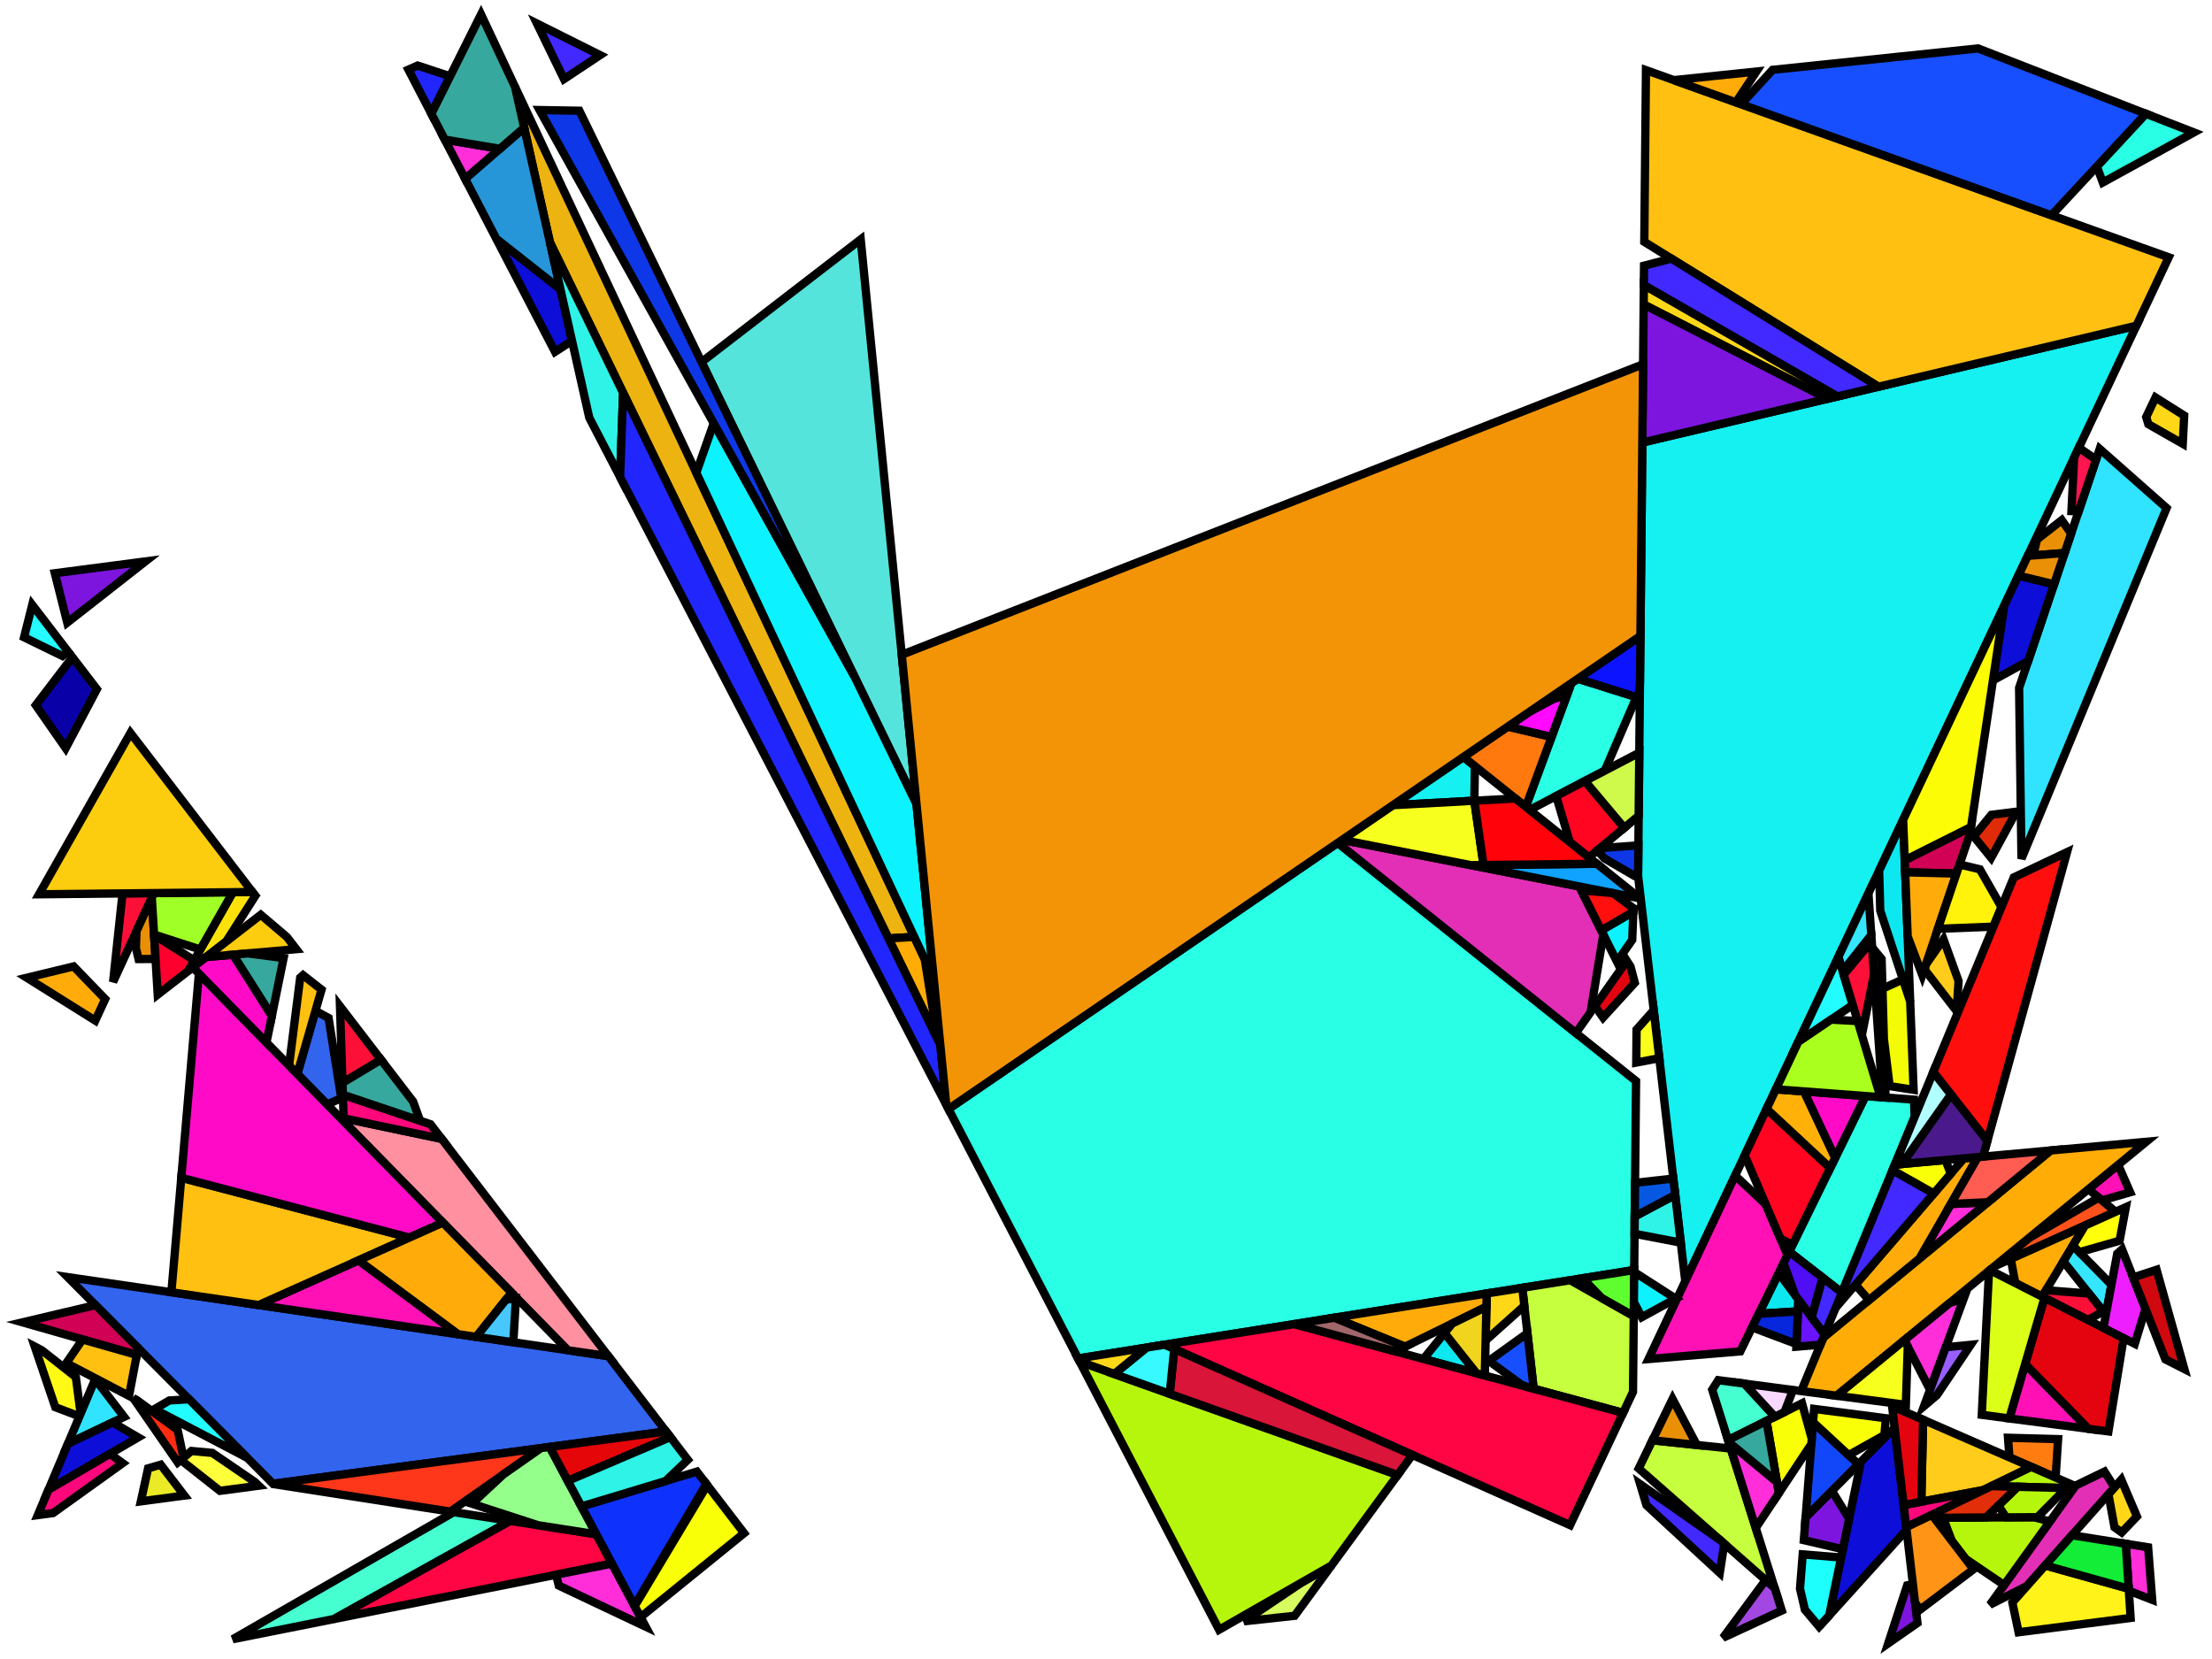 <?xml version="1.0" encoding="iso-8859-1" standalone="no"?>
<!DOCTYPE svg PUBLIC "-//W3C//DTD SVG 1.0//EN" "http://www.w3.org/TR/2001/REC-SVG-20010904/DTD/svg10.dtd">
<svg xmlns="http://www.w3.org/2000/svg" width="800" height="600">
<path style="fill:rgb(0, 0, 0);fill-opacity:0.0;fill-rule:evenodd;stroke:rgb(0, 0, 0);stroke-width:0.0;" d="M 0, 600 L 800, 600 L 800, 0 L 0, 0 z "/>
<path style="fill:rgb(48, 228, 255);fill-opacity:1.0;fill-rule:evenodd;stroke:rgb(0, 0, 0);stroke-width:3.0;" d="M 44.878, 512.441 L 24.557, 522.161 L 34.42, 498.79 z "/>
<path style="fill:rgb(48, 228, 255);fill-opacity:1.0;fill-rule:evenodd;stroke:rgb(0, 0, 0);stroke-width:3.0;" d="M 783.585, 183.744 L 731.096, 310.585 L 730.237, 248.791 L 759.383, 162.355 z "/>
<path style="fill:rgb(50, 100, 237);fill-opacity:1.0;fill-rule:evenodd;stroke:rgb(0, 0, 0);stroke-width:3.0;" d="M 118.827, 368.163 L 123.435, 397.18 L 118.291, 399.425 L 107.525, 388.436 L 114.086, 365.589 z "/>
<path style="fill:rgb(50, 100, 237);fill-opacity:1.0;fill-rule:evenodd;stroke:rgb(0, 0, 0);stroke-width:3.0;" d="M 220.026, 490.483 L 240.896, 517.7 L 98.74, 536.625 L 24.474, 461.882 z "/>
<path style="fill:rgb(21, 240, 240);fill-opacity:1.0;fill-rule:evenodd;stroke:rgb(0, 0, 0);stroke-width:3.0;" d="M 533.428, 277.094 L 533.215, 289.59 L 503.749, 291.204 L 529.263, 273.761 z "/>
<path style="fill:rgb(21, 240, 240);fill-opacity:1.0;fill-rule:evenodd;stroke:rgb(0, 0, 0);stroke-width:3.0;" d="M 609.502, 463.362 L 592.432, 316.75 L 593.968, 160.044 L 772.656, 117.801 z "/>
<path style="fill:rgb(40, 255, 228);fill-opacity:1.0;fill-rule:evenodd;stroke:rgb(0, 0, 0);stroke-width:3.0;" d="M 692.226, 397.705 L 692.467, 403.933 L 666.155, 467.517 L 647.084, 452.675 L 674.67, 396.391 z "/>
<path style="fill:rgb(40, 255, 228);fill-opacity:1.0;fill-rule:evenodd;stroke:rgb(0, 0, 0);stroke-width:3.0;" d="M 591.834, 252.127 L 580.392, 278.726 L 553.2, 292.921 L 551.811, 291.809 L 568.331, 247.051 L 570.651, 245.465 z "/>
<path style="fill:rgb(40, 255, 228);fill-opacity:1.0;fill-rule:evenodd;stroke:rgb(0, 0, 0);stroke-width:3.0;" d="M 793.437, 47.894 L 760.505, 65.997 L 758.35, 60.201 L 776.067, 41.133 z "/>
<path style="fill:rgb(40, 255, 228);fill-opacity:1.0;fill-rule:evenodd;stroke:rgb(0, 0, 0);stroke-width:3.0;" d="M 591.704, 390.977 L 591.034, 459.324 L 389.909, 491.307 L 343.029, 401.085 L 483.809, 304.837 z "/>
<path style="fill:rgb(13, 231, 240);fill-opacity:1.0;fill-rule:evenodd;stroke:rgb(0, 0, 0);stroke-width:3.0;" d="M 534.003, 496.671 L 514.808, 491.488 L 522.43, 482.093 z "/>
<path style="fill:rgb(13, 231, 240);fill-opacity:1.0;fill-rule:evenodd;stroke:rgb(0, 0, 0);stroke-width:3.0;" d="M 650.421, 469.971 L 650.237, 474.28 L 636.075, 475.136 L 643.285, 460.426 z "/>
<path style="fill:rgb(13, 231, 240);fill-opacity:1.0;fill-rule:evenodd;stroke:rgb(0, 0, 0);stroke-width:3.0;" d="M 690.853, 362.272 L 680.021, 329.356 L 679.611, 314.87 L 688.303, 296.461 z "/>
<path style="fill:rgb(255, 44, 130);fill-opacity:1.0;fill-rule:evenodd;stroke:rgb(0, 0, 0);stroke-width:3.0;" d="M 680.515, 346.817 L 681.934, 396.935 L 680.844, 396.853 L 677.092, 342.657 z "/>
<path style="fill:rgb(197, 255, 62);fill-opacity:1.0;fill-rule:evenodd;stroke:rgb(0, 0, 0);stroke-width:3.0;" d="M 590.87, 475.988 L 590.602, 503.393 L 587.017, 510.985 L 554.679, 502.253 L 550.559, 465.76 L 567.876, 463.007 z "/>
<path style="fill:rgb(197, 255, 62);fill-opacity:1.0;fill-rule:evenodd;stroke:rgb(0, 0, 0);stroke-width:3.0;" d="M 625.945, 523.891 L 641.843, 574.352 L 592.652, 531.102 L 597.621, 520.9 z "/>
<path style="fill:rgb(249, 255, 26);fill-opacity:1.0;fill-rule:evenodd;stroke:rgb(0, 0, 0);stroke-width:3.0;" d="M 600.112, 382.714 L 591.769, 384.29 L 591.886, 372.362 L 598.094, 365.387 z "/>
<path style="fill:rgb(255, 17, 182);fill-opacity:1.0;fill-rule:evenodd;stroke:rgb(0, 0, 0);stroke-width:3.0;" d="M 770.397, 431.213 L 760.19, 434.134 L 755.319, 430.076 L 766.054, 421.268 z "/>
<path style="fill:rgb(255, 17, 182);fill-opacity:1.0;fill-rule:evenodd;stroke:rgb(0, 0, 0);stroke-width:3.0;" d="M 755.302, 516.753 L 726.681, 512.992 L 732.429, 493.307 z "/>
<path style="fill:rgb(255, 17, 182);fill-opacity:1.0;fill-rule:evenodd;stroke:rgb(0, 0, 0);stroke-width:3.0;" d="M 165.697, 482.537 L 93.533, 471.983 L 129.669, 455.816 z "/>
<path style="fill:rgb(255, 17, 182);fill-opacity:1.0;fill-rule:evenodd;stroke:rgb(0, 0, 0);stroke-width:3.0;" d="M 638.585, 435.537 L 646.475, 453.917 L 629.407, 488.741 L 596.211, 491.512 L 627.537, 425.164 z "/>
<path style="fill:rgb(255, 55, 26);fill-opacity:1.0;fill-rule:evenodd;stroke:rgb(0, 0, 0);stroke-width:3.0;" d="M 162.865, 546.691 L 98.419, 536.667 L 195.625, 523.727 z "/>
<path style="fill:rgb(252, 226, 10);fill-opacity:1.0;fill-rule:evenodd;stroke:rgb(0, 0, 0);stroke-width:3.0;" d="M 92.336, 323.969 L 81.803, 340.526 L 67.999, 351.217 L 84.212, 322.683 L 91.292, 322.607 z "/>
<path style="fill:rgb(14, 14, 217);fill-opacity:1.0;fill-rule:evenodd;stroke:rgb(0, 0, 0);stroke-width:3.0;" d="M 49.96, 519.85 L 17.545, 538.777 L 24.557, 522.161 L 40.715, 514.432 z "/>
<path style="fill:rgb(14, 14, 217);fill-opacity:1.0;fill-rule:evenodd;stroke:rgb(0, 0, 0);stroke-width:3.0;" d="M 742.875, 211.309 L 733.507, 239.093 L 720.777, 246.067 L 724.803, 219.155 L 729.982, 208.184 z "/>
<path style="fill:rgb(14, 14, 217);fill-opacity:1.0;fill-rule:evenodd;stroke:rgb(0, 0, 0);stroke-width:3.0;" d="M 202.696, 104.633 L 206.882, 123.282 L 200.734, 127.232 L 179.489, 86.345 z "/>
<path style="fill:rgb(14, 14, 217);fill-opacity:1.0;fill-rule:evenodd;stroke:rgb(0, 0, 0);stroke-width:3.0;" d="M 689.533, 553.299 L 661.544, 584.261 L 673.024, 528.641 L 685.215, 516.388 z "/>
<path style="fill:rgb(255, 5, 67);fill-opacity:1.0;fill-rule:evenodd;stroke:rgb(0, 0, 0);stroke-width:3.0;" d="M 215.68, 554.905 L 221.335, 565.492 L 120.639, 585.572 L 184.446, 550.047 z "/>
<path style="fill:rgb(255, 5, 67);fill-opacity:1.0;fill-rule:evenodd;stroke:rgb(0, 0, 0);stroke-width:3.0;" d="M 587.017, 510.985 L 567.845, 551.592 L 421.212, 486.329 L 468.091, 478.875 z "/>
<path style="fill:rgb(255, 144, 159);fill-opacity:1.0;fill-rule:evenodd;stroke:rgb(0, 0, 0);stroke-width:3.0;" d="M 159.758, 411.892 L 220.026, 490.483 L 205.414, 488.346 L 124.318, 405.576 L 124.281, 404.441 z "/>
<path style="fill:rgb(95, 255, 47);fill-opacity:1.0;fill-rule:evenodd;stroke:rgb(0, 0, 0);stroke-width:3.0;" d="M 590.87, 475.988 L 579.276, 469.443 L 572.35, 462.295 L 591.034, 459.324 z "/>
<path style="fill:rgb(255, 81, 27);fill-opacity:1.0;fill-rule:evenodd;stroke:rgb(0, 0, 0);stroke-width:3.0;" d="M 765.138, 438.256 L 724.325, 456.619 L 725.001, 454.949 L 733.677, 447.831 L 759.023, 433.162 z "/>
<path style="fill:rgb(148, 255, 138);fill-opacity:1.0;fill-rule:evenodd;stroke:rgb(0, 0, 0);stroke-width:3.0;" d="M 215.68, 554.905 L 194.621, 551.63 L 170.661, 543.837 L 182.035, 533.253 L 195.625, 523.727 L 198.803, 523.304 z "/>
<path style="fill:rgb(209, 1, 85);fill-opacity:1.0;fill-rule:evenodd;stroke:rgb(0, 0, 0);stroke-width:3.0;" d="M 712.503, 301.383 L 707.594, 315.941 L 689.04, 315.483 L 688.871, 311.118 L 712.846, 299.092 z "/>
<path style="fill:rgb(209, 1, 85);fill-opacity:1.0;fill-rule:evenodd;stroke:rgb(0, 0, 0);stroke-width:3.0;" d="M 49.934, 487.505 L 49.459, 490.025 L 8.138, 478.239 L 34.536, 472.009 z "/>
<path style="fill:rgb(243, 252, 6);fill-opacity:1.0;fill-rule:evenodd;stroke:rgb(0, 0, 0);stroke-width:3.0;" d="M 690.853, 362.272 L 692.088, 394.16 L 683.412, 392.807 L 681.333, 375.698 L 680.82, 357.567 L 688.202, 354.218 z "/>
<path style="fill:rgb(255, 192, 18);fill-opacity:1.0;fill-rule:evenodd;stroke:rgb(0, 0, 0);stroke-width:3.0;" d="M 148.062, 447.587 L 93.533, 471.983 L 61.983, 467.368 L 65.563, 425.943 z "/>
<path style="fill:rgb(255, 192, 18);fill-opacity:1.0;fill-rule:evenodd;stroke:rgb(0, 0, 0);stroke-width:3.0;" d="M 116.289, 357.919 L 107.525, 388.436 L 104.54, 385.39 L 108.566, 353.6 L 109.596, 352.677 z "/>
<path style="fill:rgb(255, 192, 18);fill-opacity:1.0;fill-rule:evenodd;stroke:rgb(0, 0, 0);stroke-width:3.0;" d="M 49.459, 490.025 L 46.663, 504.852 L 23.992, 492.98 L 29.836, 484.429 z "/>
<path style="fill:rgb(255, 192, 18);fill-opacity:1.0;fill-rule:evenodd;stroke:rgb(0, 0, 0);stroke-width:3.0;" d="M 784.344, 93.047 L 772.656, 117.801 L 679.354, 139.858 L 594.68, 87.468 L 595.289, 25.371 z "/>
<path style="fill:rgb(252, 252, 7);fill-opacity:1.0;fill-rule:evenodd;stroke:rgb(0, 0, 0);stroke-width:3.0;" d="M 712.846, 299.092 L 688.871, 311.118 L 688.303, 296.461 L 724.803, 219.155 z "/>
<path style="fill:rgb(255, 215, 25);fill-opacity:1.0;fill-rule:evenodd;stroke:rgb(0, 0, 0);stroke-width:3.0;" d="M 772.85, 548.442 L 767.333, 554.224 L 764.737, 552.352 L 762.542, 540.375 L 767.188, 535.135 z "/>
<path style="fill:rgb(255, 215, 25);fill-opacity:1.0;fill-rule:evenodd;stroke:rgb(0, 0, 0);stroke-width:3.0;" d="M 789.943, 150.3 L 789.43, 160.515 L 776.985, 153.415 L 776.202, 150.832 L 779.57, 143.754 z "/>
<path style="fill:rgb(255, 215, 25);fill-opacity:1.0;fill-rule:evenodd;stroke:rgb(0, 0, 0);stroke-width:3.0;" d="M 664.548, 143.358 L 660.906, 144.219 L 594.458, 110.123 L 594.527, 103.078 z "/>
<path style="fill:rgb(255, 215, 25);fill-opacity:1.0;fill-rule:evenodd;stroke:rgb(0, 0, 0);stroke-width:3.0;" d="M 403.01, 496.949 L 390.531, 492.505 L 389.909, 491.307 L 414.78, 487.352 z "/>
<path style="fill:rgb(255, 215, 25);fill-opacity:1.0;fill-rule:evenodd;stroke:rgb(0, 0, 0);stroke-width:3.0;" d="M 551.296, 472.283 L 537.293, 484.803 L 537.689, 467.807 L 550.559, 465.76 z "/>
<path style="fill:rgb(255, 124, 17);fill-opacity:1.0;fill-rule:evenodd;stroke:rgb(0, 0, 0);stroke-width:3.0;" d="M 744.343, 520.48 L 743.437, 534.36 L 726.746, 527.086 L 726.223, 519.989 z "/>
<path style="fill:rgb(255, 5, 33);fill-opacity:1.0;fill-rule:evenodd;stroke:rgb(0, 0, 0);stroke-width:3.0;" d="M 587.437, 299.406 L 574.657, 310.096 L 567.755, 304.572 L 562.8, 287.91 L 573.216, 282.472 z "/>
<path style="fill:rgb(255, 5, 33);fill-opacity:1.0;fill-rule:evenodd;stroke:rgb(0, 0, 0);stroke-width:3.0;" d="M 661.914, 422.418 L 648.282, 450.23 L 643.918, 447.961 L 630.991, 417.848 L 638.925, 401.043 z "/>
<path style="fill:rgb(237, 179, 17);fill-opacity:1.0;fill-rule:evenodd;stroke:rgb(0, 0, 0);stroke-width:3.0;" d="M 330.666, 338.849 L 321.342, 339.392 L 198.878, 87.625 L 186.248, 31.354 z "/>
<path style="fill:rgb(228, 6, 9);fill-opacity:1.0;fill-rule:evenodd;stroke:rgb(0, 0, 0);stroke-width:3.0;" d="M 242.464, 519.745 L 205.355, 535.572 L 198.803, 523.304 L 240.896, 517.7 z "/>
<path style="fill:rgb(85, 228, 220);fill-opacity:1.0;fill-rule:evenodd;stroke:rgb(0, 0, 0);stroke-width:3.0;" d="M 331.468, 290.81 L 253.73, 130.94 L 311.29, 86.575 z "/>
<path style="fill:rgb(255, 177, 10);fill-opacity:1.0;fill-rule:evenodd;stroke:rgb(0, 0, 0);stroke-width:3.0;" d="M 652.465, 394.729 L 663.723, 418.726 L 661.914, 422.418 L 638.925, 401.043 L 642.267, 393.966 z "/>
<path style="fill:rgb(255, 11, 199);fill-opacity:1.0;fill-rule:evenodd;stroke:rgb(0, 0, 0);stroke-width:3.0;" d="M 160.171, 442.169 L 148.062, 447.587 L 65.563, 425.943 L 71.944, 352.121 z "/>
<path style="fill:rgb(255, 11, 199);fill-opacity:1.0;fill-rule:evenodd;stroke:rgb(0, 0, 0);stroke-width:3.0;" d="M 98.325, 367.4 L 96.367, 377.048 L 69.738, 349.87 L 74.57, 346.128 L 84.313, 345.273 z "/>
<path style="fill:rgb(255, 11, 199);fill-opacity:1.0;fill-rule:evenodd;stroke:rgb(0, 0, 0);stroke-width:3.0;" d="M 674.67, 396.391 L 663.723, 418.726 L 652.465, 394.729 z "/>
<path style="fill:rgb(255, 172, 7);fill-opacity:1.0;fill-rule:evenodd;stroke:rgb(0, 0, 0);stroke-width:3.0;" d="M 738.551, 468.958 L 728.84, 464.019 L 727.231, 455.311 L 754.075, 443.233 z "/>
<path style="fill:rgb(255, 172, 7);fill-opacity:1.0;fill-rule:evenodd;stroke:rgb(0, 0, 0);stroke-width:3.0;" d="M 334.445, 346.894 L 339.09, 375.881 L 321.342, 339.392 L 330.666, 338.849 z "/>
<path style="fill:rgb(255, 172, 7);fill-opacity:1.0;fill-rule:evenodd;stroke:rgb(0, 0, 0);stroke-width:3.0;" d="M 664.253, 504.788 L 651.429, 503.103 L 659.413, 483.808 L 741.643, 416.083 L 776.199, 412.946 z "/>
<path style="fill:rgb(255, 204, 27);fill-opacity:1.0;fill-rule:evenodd;stroke:rgb(0, 0, 0);stroke-width:3.0;" d="M 734.623, 530.519 L 717.224, 538.92 L 694.862, 543.111 L 695.517, 513.477 z "/>
<path style="fill:rgb(255, 204, 27);fill-opacity:1.0;fill-rule:evenodd;stroke:rgb(0, 0, 0);stroke-width:3.0;" d="M 708.343, 354.795 L 707.643, 365.664 L 696.216, 350.856 L 696.4, 349.138 L 696.49, 348.873 L 702.895, 339.7 z "/>
<path style="fill:rgb(255, 43, 16);fill-opacity:1.0;fill-rule:evenodd;stroke:rgb(0, 0, 0);stroke-width:3.0;" d="M 49.309, 506.237 L 64.243, 517.126 L 66.36, 527.169 L 64.292, 528.889 L 48.217, 505.666 z "/>
<path style="fill:rgb(255, 46, 217);fill-opacity:1.0;fill-rule:evenodd;stroke:rgb(0, 0, 0);stroke-width:3.0;" d="M 776.895, 559.596 L 778.384, 578.606 L 769.928, 575.318 L 768.815, 558.318 z "/>
<path style="fill:rgb(255, 46, 217);fill-opacity:1.0;fill-rule:evenodd;stroke:rgb(0, 0, 0);stroke-width:3.0;" d="M 694.189, 455.166 L 705.545, 435.443 L 718.915, 434.801 z "/>
<path style="fill:rgb(255, 46, 217);fill-opacity:1.0;fill-rule:evenodd;stroke:rgb(0, 0, 0);stroke-width:3.0;" d="M 233.526, 588.319 L 202.094, 573.453 L 201.118, 569.524 L 221.335, 565.492 z "/>
<path style="fill:rgb(255, 46, 217);fill-opacity:1.0;fill-rule:evenodd;stroke:rgb(0, 0, 0);stroke-width:3.0;" d="M 180.786, 53.817 L 168.248, 64.71 L 160.857, 50.486 z "/>
<path style="fill:rgb(255, 46, 217);fill-opacity:1.0;fill-rule:evenodd;stroke:rgb(0, 0, 0);stroke-width:3.0;" d="M 642.654, 535.967 L 643.347, 540.005 L 634.991, 552.603 L 625.211, 521.56 z "/>
<path style="fill:rgb(255, 46, 217);fill-opacity:1.0;fill-rule:evenodd;stroke:rgb(0, 0, 0);stroke-width:3.0;" d="M 698.025, 502.637 L 688.757, 484.685 L 705.023, 471.34 L 710.301, 469.403 z "/>
<path style="fill:rgb(126, 21, 223);fill-opacity:1.0;fill-rule:evenodd;stroke:rgb(0, 0, 0);stroke-width:3.0;" d="M 24.319, 225.174 L 19.829, 207.324 L 52.566, 203.045 z "/>
<path style="fill:rgb(126, 21, 223);fill-opacity:1.0;fill-rule:evenodd;stroke:rgb(0, 0, 0);stroke-width:3.0;" d="M 660.906, 144.219 L 593.968, 160.044 L 594.458, 110.123 z "/>
<path style="fill:rgb(126, 21, 223);fill-opacity:1.0;fill-rule:evenodd;stroke:rgb(0, 0, 0);stroke-width:3.0;" d="M 668.763, 549.287 L 666.489, 560.302 L 652.374, 557.007 L 653.022, 548.745 L 662.538, 539.18 z "/>
<path style="fill:rgb(126, 21, 223);fill-opacity:1.0;fill-rule:evenodd;stroke:rgb(0, 0, 0);stroke-width:3.0;" d="M 693.472, 586.969 L 682.904, 594.34 L 689.75, 573.372 L 691.832, 572.949 z "/>
<path style="fill:rgb(52, 231, 255);fill-opacity:1.0;fill-rule:evenodd;stroke:rgb(0, 0, 0);stroke-width:3.0;" d="M 676.779, 338.136 L 666.41, 351.22 L 664.87, 346.093 L 675.736, 323.077 z "/>
<path style="fill:rgb(52, 231, 255);fill-opacity:1.0;fill-rule:evenodd;stroke:rgb(0, 0, 0);stroke-width:3.0;" d="M 763.633, 464.632 L 761.615, 475.503 L 746.249, 456.202 L 749.705, 450.475 z "/>
<path style="fill:rgb(255, 255, 10);fill-opacity:1.0;fill-rule:evenodd;stroke:rgb(0, 0, 0);stroke-width:3.0;" d="M 766.588, 448.724 L 752.051, 452.859 L 749.705, 450.475 L 754.075, 443.233 L 768.841, 436.59 z "/>
<path style="fill:rgb(215, 252, 95);fill-opacity:1.0;fill-rule:evenodd;stroke:rgb(0, 0, 0);stroke-width:3.0;" d="M 468.23, 584.367 L 449.927, 586.364 L 470.796, 572.316 L 481.549, 566.167 z "/>
<path style="fill:rgb(255, 8, 124);fill-opacity:1.0;fill-rule:evenodd;stroke:rgb(0, 0, 0);stroke-width:3.0;" d="M 689.421, 552.343 L 688.481, 544.307 L 717.224, 538.92 z "/>
<path style="fill:rgb(255, 8, 124);fill-opacity:1.0;fill-rule:evenodd;stroke:rgb(0, 0, 0);stroke-width:3.0;" d="M 155.697, 406.595 L 159.758, 411.892 L 124.281, 404.441 L 124.003, 395.911 z "/>
<path style="fill:rgb(255, 8, 124);fill-opacity:1.0;fill-rule:evenodd;stroke:rgb(0, 0, 0);stroke-width:3.0;" d="M 44.363, 529.161 L 19.198, 547.214 L 13.674, 547.949 L 17.545, 538.777 L 39.735, 525.82 z "/>
<path style="fill:rgb(35, 252, 255);fill-opacity:1.0;fill-rule:evenodd;stroke:rgb(0, 0, 0);stroke-width:3.0;" d="M 89.412, 527.237 L 55.838, 509.656 L 61.242, 506.496 L 68.375, 506.065 z "/>
<path style="fill:rgb(35, 252, 255);fill-opacity:1.0;fill-rule:evenodd;stroke:rgb(0, 0, 0);stroke-width:3.0;" d="M 670.081, 363.432 L 650.365, 376.814 L 664.87, 346.093 z "/>
<path style="fill:rgb(12, 243, 255);fill-opacity:1.0;fill-rule:evenodd;stroke:rgb(0, 0, 0);stroke-width:3.0;" d="M 606.021, 469.676 L 593.794, 476.371 L 590.92, 470.961 L 591.027, 460.041 z "/>
<path style="fill:rgb(12, 243, 255);fill-opacity:1.0;fill-rule:evenodd;stroke:rgb(0, 0, 0);stroke-width:3.0;" d="M 590.32, 339.913 L 584.796, 347.81 L 579.12, 336.472 L 590.722, 329.746 z "/>
<path style="fill:rgb(12, 243, 255);fill-opacity:1.0;fill-rule:evenodd;stroke:rgb(0, 0, 0);stroke-width:3.0;" d="M 308.971, 244.543 L 331.468, 290.81 L 337.692, 353.809 L 251.822, 170.974 L 258.118, 153.076 z "/>
<path style="fill:rgb(226, 47, 182);fill-opacity:1.0;fill-rule:evenodd;stroke:rgb(0, 0, 0);stroke-width:3.0;" d="M 571.176, 320.606 L 579.868, 337.966 L 575.248, 366.091 L 569.944, 373.605 L 483.809, 304.837 L 485.394, 303.753 z "/>
<path style="fill:rgb(226, 47, 182);fill-opacity:1.0;fill-rule:evenodd;stroke:rgb(0, 0, 0);stroke-width:3.0;" d="M 764.734, 537.903 L 733.115, 573.565 L 719.679, 580.38 L 750.743, 537.243 L 761.111, 532.221 z "/>
<path style="fill:rgb(252, 16, 56);fill-opacity:1.0;fill-rule:evenodd;stroke:rgb(0, 0, 0);stroke-width:3.0;" d="M 40.897, 355.132 L 44.318, 323.112 L 55.699, 322.99 z "/>
<path style="fill:rgb(252, 16, 56);fill-opacity:1.0;fill-rule:evenodd;stroke:rgb(0, 0, 0);stroke-width:3.0;" d="M 755.512, 467.837 L 760.665, 474.309 L 755.132, 477.393 L 738.551, 468.958 L 739.957, 466.628 z "/>
<path style="fill:rgb(252, 16, 56);fill-opacity:1.0;fill-rule:evenodd;stroke:rgb(0, 0, 0);stroke-width:3.0;" d="M 677.764, 352.37 L 673.373, 374.389 L 666.791, 352.485 L 676.93, 340.323 z "/>
<path style="fill:rgb(252, 16, 56);fill-opacity:1.0;fill-rule:evenodd;stroke:rgb(0, 0, 0);stroke-width:3.0;" d="M 137.794, 383.249 L 123.864, 391.636 L 122.96, 363.905 z "/>
<path style="fill:rgb(255, 121, 14);fill-opacity:1.0;fill-rule:evenodd;stroke:rgb(0, 0, 0);stroke-width:3.0;" d="M 561.145, 266.521 L 551.811, 291.809 L 529.263, 273.761 L 545.335, 262.773 z "/>
<path style="fill:rgb(223, 43, 8);fill-opacity:1.0;fill-rule:evenodd;stroke:rgb(0, 0, 0);stroke-width:3.0;" d="M 720.125, 310.239 L 713.838, 302.488 L 720.176, 294.701 L 729.214, 293.552 z "/>
<path style="fill:rgb(228, 4, 15);fill-opacity:1.0;fill-rule:evenodd;stroke:rgb(0, 0, 0);stroke-width:3.0;" d="M 695.517, 513.477 L 694.862, 543.111 L 688.481, 544.307 L 684.302, 508.59 z "/>
<path style="fill:rgb(228, 4, 15);fill-opacity:1.0;fill-rule:evenodd;stroke:rgb(0, 0, 0);stroke-width:3.0;" d="M 768.039, 483.959 L 762.534, 517.704 L 755.302, 516.753 L 732.429, 493.307 L 739.412, 469.396 z "/>
<path style="fill:rgb(228, 4, 15);fill-opacity:1.0;fill-rule:evenodd;stroke:rgb(0, 0, 0);stroke-width:3.0;" d="M 589.695, 349.562 L 591.249, 355.434 L 579.77, 368.008 L 576.814, 363.872 L 588.369, 347.501 z "/>
<path style="fill:rgb(23, 79, 255);fill-opacity:1.0;fill-rule:evenodd;stroke:rgb(0, 0, 0);stroke-width:3.0;" d="M 554.679, 502.253 L 552.597, 501.691 L 550.171, 500.747 L 538.455, 492.187 L 552.412, 482.17 z "/>
<path style="fill:rgb(23, 79, 255);fill-opacity:1.0;fill-rule:evenodd;stroke:rgb(0, 0, 0);stroke-width:3.0;" d="M 776.067, 41.133 L 741.937, 77.866 L 629.722, 37.697 L 641.08, 25.262 L 715.378, 17.512 z "/>
<path style="fill:rgb(252, 255, 57);fill-opacity:1.0;fill-rule:evenodd;stroke:rgb(0, 0, 0);stroke-width:3.0;" d="M 76.797, 525.468 L 92.149, 535.961 L 93.568, 537.313 L 79.542, 539.18 L 65.35, 528.009 L 69.25, 524.766 z "/>
<path style="fill:rgb(152, 94, 255);fill-opacity:1.0;fill-rule:evenodd;stroke:rgb(0, 0, 0);stroke-width:3.0;" d="M 700.488, 504.593 L 695.85, 508.526 L 703.711, 487.242 L 712.742, 486.359 z "/>
<path style="fill:rgb(182, 246, 12);fill-opacity:1.0;fill-rule:evenodd;stroke:rgb(0, 0, 0);stroke-width:3.0;" d="M 748.758, 536.679 L 747.278, 538.178 L 720.223, 537.471 L 734.623, 530.519 z "/>
<path style="fill:rgb(182, 246, 12);fill-opacity:1.0;fill-rule:evenodd;stroke:rgb(0, 0, 0);stroke-width:3.0;" d="M 741.375, 550.252 L 724.819, 573.242 L 710.844, 563.766 L 705.918, 557.321 L 702.737, 548.911 L 735.609, 548.717 z "/>
<path style="fill:rgb(182, 246, 12);fill-opacity:1.0;fill-rule:evenodd;stroke:rgb(0, 0, 0);stroke-width:3.0;" d="M 747.278, 538.178 L 736.878, 548.709 L 725.526, 548.776 L 722.727, 544.495 L 729.702, 537.719 z "/>
<path style="fill:rgb(182, 246, 12);fill-opacity:1.0;fill-rule:evenodd;stroke:rgb(0, 0, 0);stroke-width:3.0;" d="M 505.493, 533.447 L 481.549, 566.167 L 440.888, 589.42 L 390.531, 492.505 z "/>
<path style="fill:rgb(16, 163, 255);fill-opacity:1.0;fill-rule:evenodd;stroke:rgb(0, 0, 0);stroke-width:3.0;" d="M 592.358, 324.265 L 592.353, 324.766 L 531.967, 312.903 L 577.519, 312.387 z "/>
<path style="fill:rgb(14, 50, 252);fill-opacity:1.0;fill-rule:evenodd;stroke:rgb(0, 0, 0);stroke-width:3.0;" d="M 255.453, 536.682 L 229.469, 580.722 L 210.293, 544.817 L 252.032, 532.222 z "/>
<path style="fill:rgb(255, 172, 11);fill-opacity:1.0;fill-rule:evenodd;stroke:rgb(0, 0, 0);stroke-width:3.0;" d="M 694.189, 455.166 L 675.938, 470.198 L 671.042, 464.628 L 710.285, 418.93 L 715.315, 418.473 z "/>
<path style="fill:rgb(255, 172, 11);fill-opacity:1.0;fill-rule:evenodd;stroke:rgb(0, 0, 0);stroke-width:3.0;" d="M 707.594, 315.941 L 695.213, 352.66 L 689.938, 338.656 L 689.04, 315.483 z "/>
<path style="fill:rgb(255, 172, 11);fill-opacity:1.0;fill-rule:evenodd;stroke:rgb(0, 0, 0);stroke-width:3.0;" d="M 38.046, 361.324 L 34.46, 369.11 L 9.703, 353.614 L 26.628, 349.52 z "/>
<path style="fill:rgb(255, 172, 11);fill-opacity:1.0;fill-rule:evenodd;stroke:rgb(0, 0, 0);stroke-width:3.0;" d="M 537.577, 472.611 L 508.149, 487.045 L 482.553, 476.575 L 537.689, 467.807 z "/>
<path style="fill:rgb(255, 172, 11);fill-opacity:1.0;fill-rule:evenodd;stroke:rgb(0, 0, 0);stroke-width:3.0;" d="M 184.996, 467.507 L 172.237, 483.494 L 165.697, 482.537 L 129.669, 455.816 L 160.171, 442.169 z "/>
<path style="fill:rgb(255, 172, 11);fill-opacity:1.0;fill-rule:evenodd;stroke:rgb(0, 0, 0);stroke-width:3.0;" d="M 627.813, 37.014 L 605.386, 28.985 L 635.214, 25.874 z "/>
<path style="fill:rgb(105, 19, 255);fill-opacity:1.0;fill-rule:evenodd;stroke:rgb(0, 0, 0);stroke-width:3.0;" d="M 659.895, 482.644 L 658.373, 486.322 L 649.691, 487.047 L 650.421, 469.971 z "/>
<path style="fill:rgb(255, 243, 11);fill-opacity:1.0;fill-rule:evenodd;stroke:rgb(0, 0, 0);stroke-width:3.0;" d="M 716.055, 314.401 L 723.862, 328.067 L 720.939, 335.13 L 700.856, 335.922 L 708.705, 312.647 z "/>
<path style="fill:rgb(234, 144, 7);fill-opacity:1.0;fill-rule:evenodd;stroke:rgb(0, 0, 0);stroke-width:3.0;" d="M 749.055, 192.981 L 746.69, 199.995 L 735.322, 200.874 L 736.72, 195.096 L 745.664, 188.11 z "/>
<path style="fill:rgb(234, 144, 7);fill-opacity:1.0;fill-rule:evenodd;stroke:rgb(0, 0, 0);stroke-width:3.0;" d="M 613.66, 522.593 L 597.621, 520.9 L 604.898, 505.962 z "/>
<path style="fill:rgb(234, 144, 7);fill-opacity:1.0;fill-rule:evenodd;stroke:rgb(0, 0, 0);stroke-width:3.0;" d="M 56.253, 346.821 L 50.117, 346.851 L 49.153, 342.885 L 49.366, 336.741 L 54.906, 324.713 z "/>
<path style="fill:rgb(234, 144, 7);fill-opacity:1.0;fill-rule:evenodd;stroke:rgb(0, 0, 0);stroke-width:3.0;" d="M 742.875, 211.309 L 729.982, 208.184 L 733.362, 201.026 L 746.69, 199.995 z "/>
<path style="fill:rgb(255, 22, 81);fill-opacity:1.0;fill-rule:evenodd;stroke:rgb(0, 0, 0);stroke-width:3.0;" d="M 758.086, 166.199 L 751.77, 184.93 L 749.167, 184.837 L 750.134, 165.502 L 751.832, 161.906 z "/>
<path style="fill:rgb(249, 255, 7);fill-opacity:1.0;fill-rule:evenodd;stroke:rgb(0, 0, 0);stroke-width:3.0;" d="M 269.113, 554.496 L 231.679, 584.861 L 229.541, 580.857 L 255.767, 537.092 z "/>
<path style="fill:rgb(12, 19, 255);fill-opacity:1.0;fill-rule:evenodd;stroke:rgb(0, 0, 0);stroke-width:3.0;" d="M 593.115, 247.034 L 592.55, 252.352 L 570.651, 245.465 L 593.282, 229.993 z "/>
<path style="fill:rgb(65, 41, 255);fill-opacity:1.0;fill-rule:evenodd;stroke:rgb(0, 0, 0);stroke-width:3.0;" d="M 217.026, 19.936 L 203.967, 28.6 L 194.204, 8.522 z "/>
<path style="fill:rgb(65, 41, 255);fill-opacity:1.0;fill-rule:evenodd;stroke:rgb(0, 0, 0);stroke-width:3.0;" d="M 699.383, 431.625 L 663.917, 472.926 L 684.487, 423.217 z "/>
<path style="fill:rgb(65, 41, 255);fill-opacity:1.0;fill-rule:evenodd;stroke:rgb(0, 0, 0);stroke-width:3.0;" d="M 622.093, 556.987 L 623.602, 558.313 L 621.985, 568.871 L 595.47, 544.384 L 593.182, 536.774 z "/>
<path style="fill:rgb(65, 41, 255);fill-opacity:1.0;fill-rule:evenodd;stroke:rgb(0, 0, 0);stroke-width:3.0;" d="M 679.354, 139.858 L 664.548, 143.358 L 594.527, 103.078 L 594.595, 96.086 L 604.462, 93.52 z "/>
<path style="fill:rgb(65, 41, 255);fill-opacity:1.0;fill-rule:evenodd;stroke:rgb(0, 0, 0);stroke-width:3.0;" d="M 666.155, 467.517 L 659.895, 482.644 L 655.183, 476.341 L 659.174, 462.085 z "/>
<path style="fill:rgb(18, 71, 249);fill-opacity:1.0;fill-rule:evenodd;stroke:rgb(0, 0, 0);stroke-width:3.0;" d="M 672.129, 529.541 L 653.022, 548.745 L 655.72, 514.348 z "/>
<path style="fill:rgb(255, 10, 255);fill-opacity:1.0;fill-rule:evenodd;stroke:rgb(0, 0, 0);stroke-width:3.0;" d="M 561.145, 266.521 L 545.335, 262.773 L 552.98, 257.546 L 561.678, 252.902 L 566.812, 251.166 z "/>
<path style="fill:rgb(170, 255, 30);fill-opacity:1.0;fill-rule:evenodd;stroke:rgb(0, 0, 0);stroke-width:3.0;" d="M 671.841, 369.29 L 680.108, 396.798 L 642.267, 393.966 L 650.365, 376.814 L 662.239, 368.754 z "/>
<path style="fill:rgb(246, 255, 29);fill-opacity:1.0;fill-rule:evenodd;stroke:rgb(0, 0, 0);stroke-width:3.0;" d="M 536.539, 312.851 L 531.967, 312.903 L 485.394, 303.753 L 503.749, 291.204 L 533.209, 289.591 z "/>
<path style="fill:rgb(246, 255, 29);fill-opacity:1.0;fill-rule:evenodd;stroke:rgb(0, 0, 0);stroke-width:3.0;" d="M 689.97, 487.034 L 689.28, 508.077 L 664.253, 504.788 L 688.757, 484.685 z "/>
<path style="fill:rgb(255, 249, 22);fill-opacity:1.0;fill-rule:evenodd;stroke:rgb(0, 0, 0);stroke-width:3.0;" d="M 15.136, 488.343 L 27.43, 498.029 L 29.112, 510.83 L 28.372, 512.101 L 19.999, 508.927 L 12.554, 486.991 z "/>
<path style="fill:rgb(9, 0, 168);fill-opacity:1.0;fill-rule:evenodd;stroke:rgb(0, 0, 0);stroke-width:3.0;" d="M 35.041, 249.254 L 23.758, 270.57 L 12.941, 255.037 L 26.177, 237.695 z "/>
<path style="fill:rgb(220, 255, 24);fill-opacity:1.0;fill-rule:evenodd;stroke:rgb(0, 0, 0);stroke-width:3.0;" d="M 739.412, 469.396 L 726.681, 512.992 L 716.732, 511.685 L 719.354, 459.582 L 719.647, 459.342 z "/>
<path style="fill:rgb(70, 255, 209);fill-opacity:1.0;fill-rule:evenodd;stroke:rgb(0, 0, 0);stroke-width:3.0;" d="M 630.91, 500.406 L 641.93, 512.388 L 624.976, 520.815 L 619.24, 502.608 L 621.431, 499.161 z "/>
<path style="fill:rgb(70, 255, 209);fill-opacity:1.0;fill-rule:evenodd;stroke:rgb(0, 0, 0);stroke-width:3.0;" d="M 184.446, 550.047 L 120.639, 585.572 L 84.197, 592.839 L 164.133, 546.888 z "/>
<path style="fill:rgb(255, 148, 23);fill-opacity:1.0;fill-rule:evenodd;stroke:rgb(0, 0, 0);stroke-width:3.0;" d="M 713.737, 567.55 L 694.406, 582.167 L 692.609, 579.596 L 689.421, 552.343 L 698.69, 547.867 z "/>
<path style="fill:rgb(255, 2, 10);fill-opacity:1.0;fill-rule:evenodd;stroke:rgb(0, 0, 0);stroke-width:3.0;" d="M 577.519, 312.387 L 536.539, 312.851 L 533.209, 289.591 L 548.026, 288.779 z "/>
<path style="fill:rgb(217, 21, 58);fill-opacity:1.0;fill-rule:evenodd;stroke:rgb(0, 0, 0);stroke-width:3.0;" d="M 510.796, 526.201 L 505.493, 533.447 L 423.043, 504.084 L 424.682, 487.874 z "/>
<path style="fill:rgb(249, 255, 7);fill-opacity:1.0;fill-rule:evenodd;stroke:rgb(0, 0, 0);stroke-width:3.0;" d="M 705.528, 424.468 L 699.383, 431.625 L 684.487, 423.217 L 685.323, 421.196 L 703.568, 419.54 z "/>
<path style="fill:rgb(249, 255, 7);fill-opacity:1.0;fill-rule:evenodd;stroke:rgb(0, 0, 0);stroke-width:3.0;" d="M 655.251, 520.324 L 655.097, 522.287 L 643.347, 540.005 L 638.87, 513.909 L 651.725, 507.519 z "/>
<path style="fill:rgb(249, 255, 7);fill-opacity:1.0;fill-rule:evenodd;stroke:rgb(0, 0, 0);stroke-width:3.0;" d="M 682.046, 512.926 L 681.513, 519.012 L 668.584, 526.258 L 655.72, 514.348 L 656.097, 509.546 z "/>
<path style="fill:rgb(159, 255, 38);fill-opacity:1.0;fill-rule:evenodd;stroke:rgb(0, 0, 0);stroke-width:3.0;" d="M 72.441, 343.399 L 55.715, 337.991 L 54.906, 324.713 L 55.699, 322.99 L 84.212, 322.683 z "/>
<path style="fill:rgb(255, 243, 25);fill-opacity:1.0;fill-rule:evenodd;stroke:rgb(0, 0, 0);stroke-width:3.0;" d="M 769.88, 574.59 L 770.571, 585.146 L 730.056, 590.326 L 727.795, 579.566 L 739.684, 566.156 z "/>
<path style="fill:rgb(19, 237, 55);fill-opacity:1.0;fill-rule:evenodd;stroke:rgb(0, 0, 0);stroke-width:3.0;" d="M 768.815, 558.318 L 769.88, 574.59 L 739.684, 566.156 L 749.361, 555.242 z "/>
<path style="fill:rgb(252, 204, 14);fill-opacity:1.0;fill-rule:evenodd;stroke:rgb(0, 0, 0);stroke-width:3.0;" d="M 91.292, 322.607 L 14.116, 323.437 L 47.179, 265.082 z "/>
<path style="fill:rgb(252, 204, 14);fill-opacity:1.0;fill-rule:evenodd;stroke:rgb(0, 0, 0);stroke-width:3.0;" d="M 103.765, 338.874 L 107.137, 343.271 L 74.57, 346.128 L 94.303, 330.845 z "/>
<path style="fill:rgb(39, 150, 217);fill-opacity:1.0;fill-rule:evenodd;stroke:rgb(0, 0, 0);stroke-width:3.0;" d="M 202.696, 104.633 L 179.489, 86.345 L 168.248, 64.71 L 189.576, 46.18 z "/>
<path style="fill:rgb(37, 252, 255);fill-opacity:1.0;fill-rule:evenodd;stroke:rgb(0, 0, 0);stroke-width:3.0;" d="M 24.632, 235.68 L 22.584, 237.251 L 8.705, 230.489 L 11.651, 218.751 z "/>
<path style="fill:rgb(255, 0, 46);fill-opacity:1.0;fill-rule:evenodd;stroke:rgb(0, 0, 0);stroke-width:3.0;" d="M 70.221, 347.307 L 67.999, 351.217 L 57.038, 359.705 L 55.727, 338.184 z "/>
<path style="fill:rgb(71, 199, 252);fill-opacity:1.0;fill-rule:evenodd;stroke:rgb(0, 0, 0);stroke-width:3.0;" d="M 185.659, 485.457 L 172.237, 483.494 L 182.983, 470.029 L 186.591, 469.628 z "/>
<path style="fill:rgb(47, 243, 231);fill-opacity:1.0;fill-rule:evenodd;stroke:rgb(0, 0, 0);stroke-width:3.0;" d="M 607.878, 449.414 L 591.162, 446.213 L 591.224, 439.928 L 605.868, 432.15 z "/>
<path style="fill:rgb(47, 243, 231);fill-opacity:1.0;fill-rule:evenodd;stroke:rgb(0, 0, 0);stroke-width:3.0;" d="M 225.361, 142.069 L 224.269, 172.526 L 213.118, 151.066 L 198.878, 87.625 z "/>
<path style="fill:rgb(47, 243, 231);fill-opacity:1.0;fill-rule:evenodd;stroke:rgb(0, 0, 0);stroke-width:3.0;" d="M 248.759, 527.953 L 240.696, 535.643 L 210.293, 544.817 L 205.355, 535.572 L 242.464, 519.745 z "/>
<path style="fill:rgb(237, 31, 255);fill-opacity:1.0;fill-rule:evenodd;stroke:rgb(0, 0, 0);stroke-width:3.0;" d="M 775.946, 473.359 L 772.078, 486.013 L 760.734, 480.243 L 765.718, 453.408 L 767.481, 451.856 z "/>
<path style="fill:rgb(163, 71, 226);fill-opacity:1.0;fill-rule:evenodd;stroke:rgb(0, 0, 0);stroke-width:3.0;" d="M 641.843, 574.352 L 644.401, 582.471 L 623.142, 592.317 L 638.553, 571.459 z "/>
<path style="fill:rgb(255, 92, 82);fill-opacity:1.0;fill-rule:evenodd;stroke:rgb(0, 0, 0);stroke-width:3.0;" d="M 718.915, 434.801 L 705.545, 435.443 L 715.315, 418.473 L 741.643, 416.083 z "/>
<path style="fill:rgb(234, 234, 38);fill-opacity:1.0;fill-rule:evenodd;stroke:rgb(0, 0, 0);stroke-width:3.0;" d="M 66.675, 540.893 L 50.938, 542.988 L 53.558, 531.046 L 58.113, 529.717 z "/>
<path style="fill:rgb(255, 14, 14);fill-opacity:1.0;fill-rule:evenodd;stroke:rgb(0, 0, 0);stroke-width:3.0;" d="M 718.754, 412.653 L 699.185, 387.7 L 728.31, 317.318 L 747.58, 308.184 z "/>
<path style="fill:rgb(6, 88, 226);fill-opacity:1.0;fill-rule:evenodd;stroke:rgb(0, 0, 0);stroke-width:3.0;" d="M 605.868, 432.15 L 591.224, 439.928 L 591.343, 427.794 L 605.179, 426.239 z "/>
<path style="fill:rgb(226, 46, 9);fill-opacity:1.0;fill-rule:evenodd;stroke:rgb(0, 0, 0);stroke-width:3.0;" d="M 729.702, 537.719 L 718.275, 548.819 L 701.358, 548.919 L 701.69, 546.419 L 720.223, 537.471 z "/>
<path style="fill:rgb(79, 14, 243);fill-opacity:1.0;fill-rule:evenodd;stroke:rgb(0, 0, 0);stroke-width:3.0;" d="M 659.174, 462.085 L 655.183, 476.341 L 649.23, 468.378 L 645.057, 456.81 L 647.084, 452.675 z "/>
<path style="fill:rgb(240, 212, 30);fill-opacity:1.0;fill-rule:evenodd;stroke:rgb(0, 0, 0);stroke-width:3.0;" d="M 536.997, 497.479 L 534.003, 496.671 L 522.43, 482.093 L 525.195, 478.685 L 537.577, 472.611 z "/>
<path style="fill:rgb(33, 39, 252);fill-opacity:1.0;fill-rule:evenodd;stroke:rgb(0, 0, 0);stroke-width:3.0;" d="M 340.073, 377.901 L 342.207, 399.503 L 224.269, 172.526 L 225.361, 142.069 z "/>
<path style="fill:rgb(33, 39, 252);fill-opacity:1.0;fill-rule:evenodd;stroke:rgb(0, 0, 0);stroke-width:3.0;" d="M 162.788, 27.577 L 156.005, 41.148 L 147.71, 25.184 L 151.045, 23.709 z "/>
<path style="fill:rgb(207, 249, 75);fill-opacity:1.0;fill-rule:evenodd;stroke:rgb(0, 0, 0);stroke-width:3.0;" d="M 592.644, 295.05 L 587.437, 299.406 L 573.216, 282.472 L 592.868, 272.214 z "/>
<path style="fill:rgb(161, 103, 107);fill-opacity:1.0;fill-rule:evenodd;stroke:rgb(0, 0, 0);stroke-width:3.0;" d="M 508.149, 487.045 L 504.671, 488.751 L 468.091, 478.875 L 482.553, 476.575 z "/>
<path style="fill:rgb(255, 15, 13);fill-opacity:1.0;fill-rule:evenodd;stroke:rgb(0, 0, 0);stroke-width:3.0;" d="M 583.245, 322.977 L 583.375, 323.002 L 590.772, 328.489 L 590.722, 329.746 L 579.12, 336.472 L 571.875, 322.003 z "/>
<path style="fill:rgb(55, 249, 255);fill-opacity:1.0;fill-rule:evenodd;stroke:rgb(0, 0, 0);stroke-width:3.0;" d="M 424.682, 487.874 L 423.043, 504.084 L 403.01, 496.949 L 414.78, 487.352 L 421.212, 486.329 z "/>
<path style="fill:rgb(28, 255, 252);fill-opacity:1.0;fill-rule:evenodd;stroke:rgb(0, 0, 0);stroke-width:3.0;" d="M 665.871, 563.299 L 661.544, 584.261 L 657.908, 588.284 L 652.758, 582.162 L 650.999, 574.534 L 651.97, 562.155 z "/>
<path style="fill:rgb(55, 168, 157);fill-opacity:1.0;fill-rule:evenodd;stroke:rgb(0, 0, 0);stroke-width:3.0;" d="M 149.399, 398.383 L 151.942, 405.329 L 124.003, 395.911 L 123.864, 391.636 L 137.794, 383.249 z "/>
<path style="fill:rgb(55, 168, 157);fill-opacity:1.0;fill-rule:evenodd;stroke:rgb(0, 0, 0);stroke-width:3.0;" d="M 186.248, 31.354 L 189.576, 46.18 L 180.786, 53.817 L 160.857, 50.486 L 156.005, 41.148 L 173.969, 5.209 z "/>
<path style="fill:rgb(55, 168, 157);fill-opacity:1.0;fill-rule:evenodd;stroke:rgb(0, 0, 0);stroke-width:3.0;" d="M 642.654, 535.967 L 625.211, 521.56 L 624.976, 520.815 L 638.87, 513.909 z "/>
<path style="fill:rgb(55, 168, 157);fill-opacity:1.0;fill-rule:evenodd;stroke:rgb(0, 0, 0);stroke-width:3.0;" d="M 102.568, 346.501 L 98.325, 367.4 L 84.313, 345.273 L 89.704, 344.8 z "/>
<path style="fill:rgb(207, 9, 15);fill-opacity:1.0;fill-rule:evenodd;stroke:rgb(0, 0, 0);stroke-width:3.0;" d="M 790.005, 495.133 L 783.143, 491.642 L 771.478, 462.009 L 779.958, 459.223 z "/>
<path style="fill:rgb(6, 39, 220);fill-opacity:1.0;fill-rule:evenodd;stroke:rgb(0, 0, 0);stroke-width:3.0;" d="M 649.732, 486.094 L 633.663, 480.056 L 636.075, 475.136 L 650.237, 474.28 z "/>
<path style="fill:rgb(243, 148, 7);fill-opacity:1.0;fill-rule:evenodd;stroke:rgb(0, 0, 0);stroke-width:3.0;" d="M 593.282, 229.993 L 343.029, 401.085 L 342.207, 399.503 L 326.131, 236.79 L 594.246, 131.742 z "/>
<path style="fill:rgb(74, 26, 140);fill-opacity:1.0;fill-rule:evenodd;stroke:rgb(0, 0, 0);stroke-width:3.0;" d="M 718.754, 412.653 L 717.195, 418.302 L 687.866, 420.965 L 705.574, 395.847 z "/>
<path style="fill:rgb(177, 255, 255);fill-opacity:1.0;fill-rule:evenodd;stroke:rgb(0, 0, 0);stroke-width:3.0;" d="M 705.574, 395.847 L 687.866, 420.965 L 685.323, 421.196 L 699.185, 387.7 z "/>
<path style="fill:rgb(14, 56, 231);fill-opacity:1.0;fill-rule:evenodd;stroke:rgb(0, 0, 0);stroke-width:3.0;" d="M 592.439, 316.004 L 590.932, 316.681 L 580.246, 310.445 L 577.71, 307.543 L 578.673, 306.737 L 592.54, 305.733 z "/>
<path style="fill:rgb(14, 56, 231);fill-opacity:1.0;fill-rule:evenodd;stroke:rgb(0, 0, 0);stroke-width:3.0;" d="M 209.534, 40.05 L 308.971, 244.543 L 195.141, 39.801 z "/>
<path style="fill:rgb(249, 217, 255);fill-opacity:1.0;fill-rule:evenodd;stroke:rgb(0, 0, 0);stroke-width:3.0;" d="M 648.46, 502.713 L 645.397, 510.664 L 641.93, 512.388 L 630.91, 500.406 z "/>
</svg>